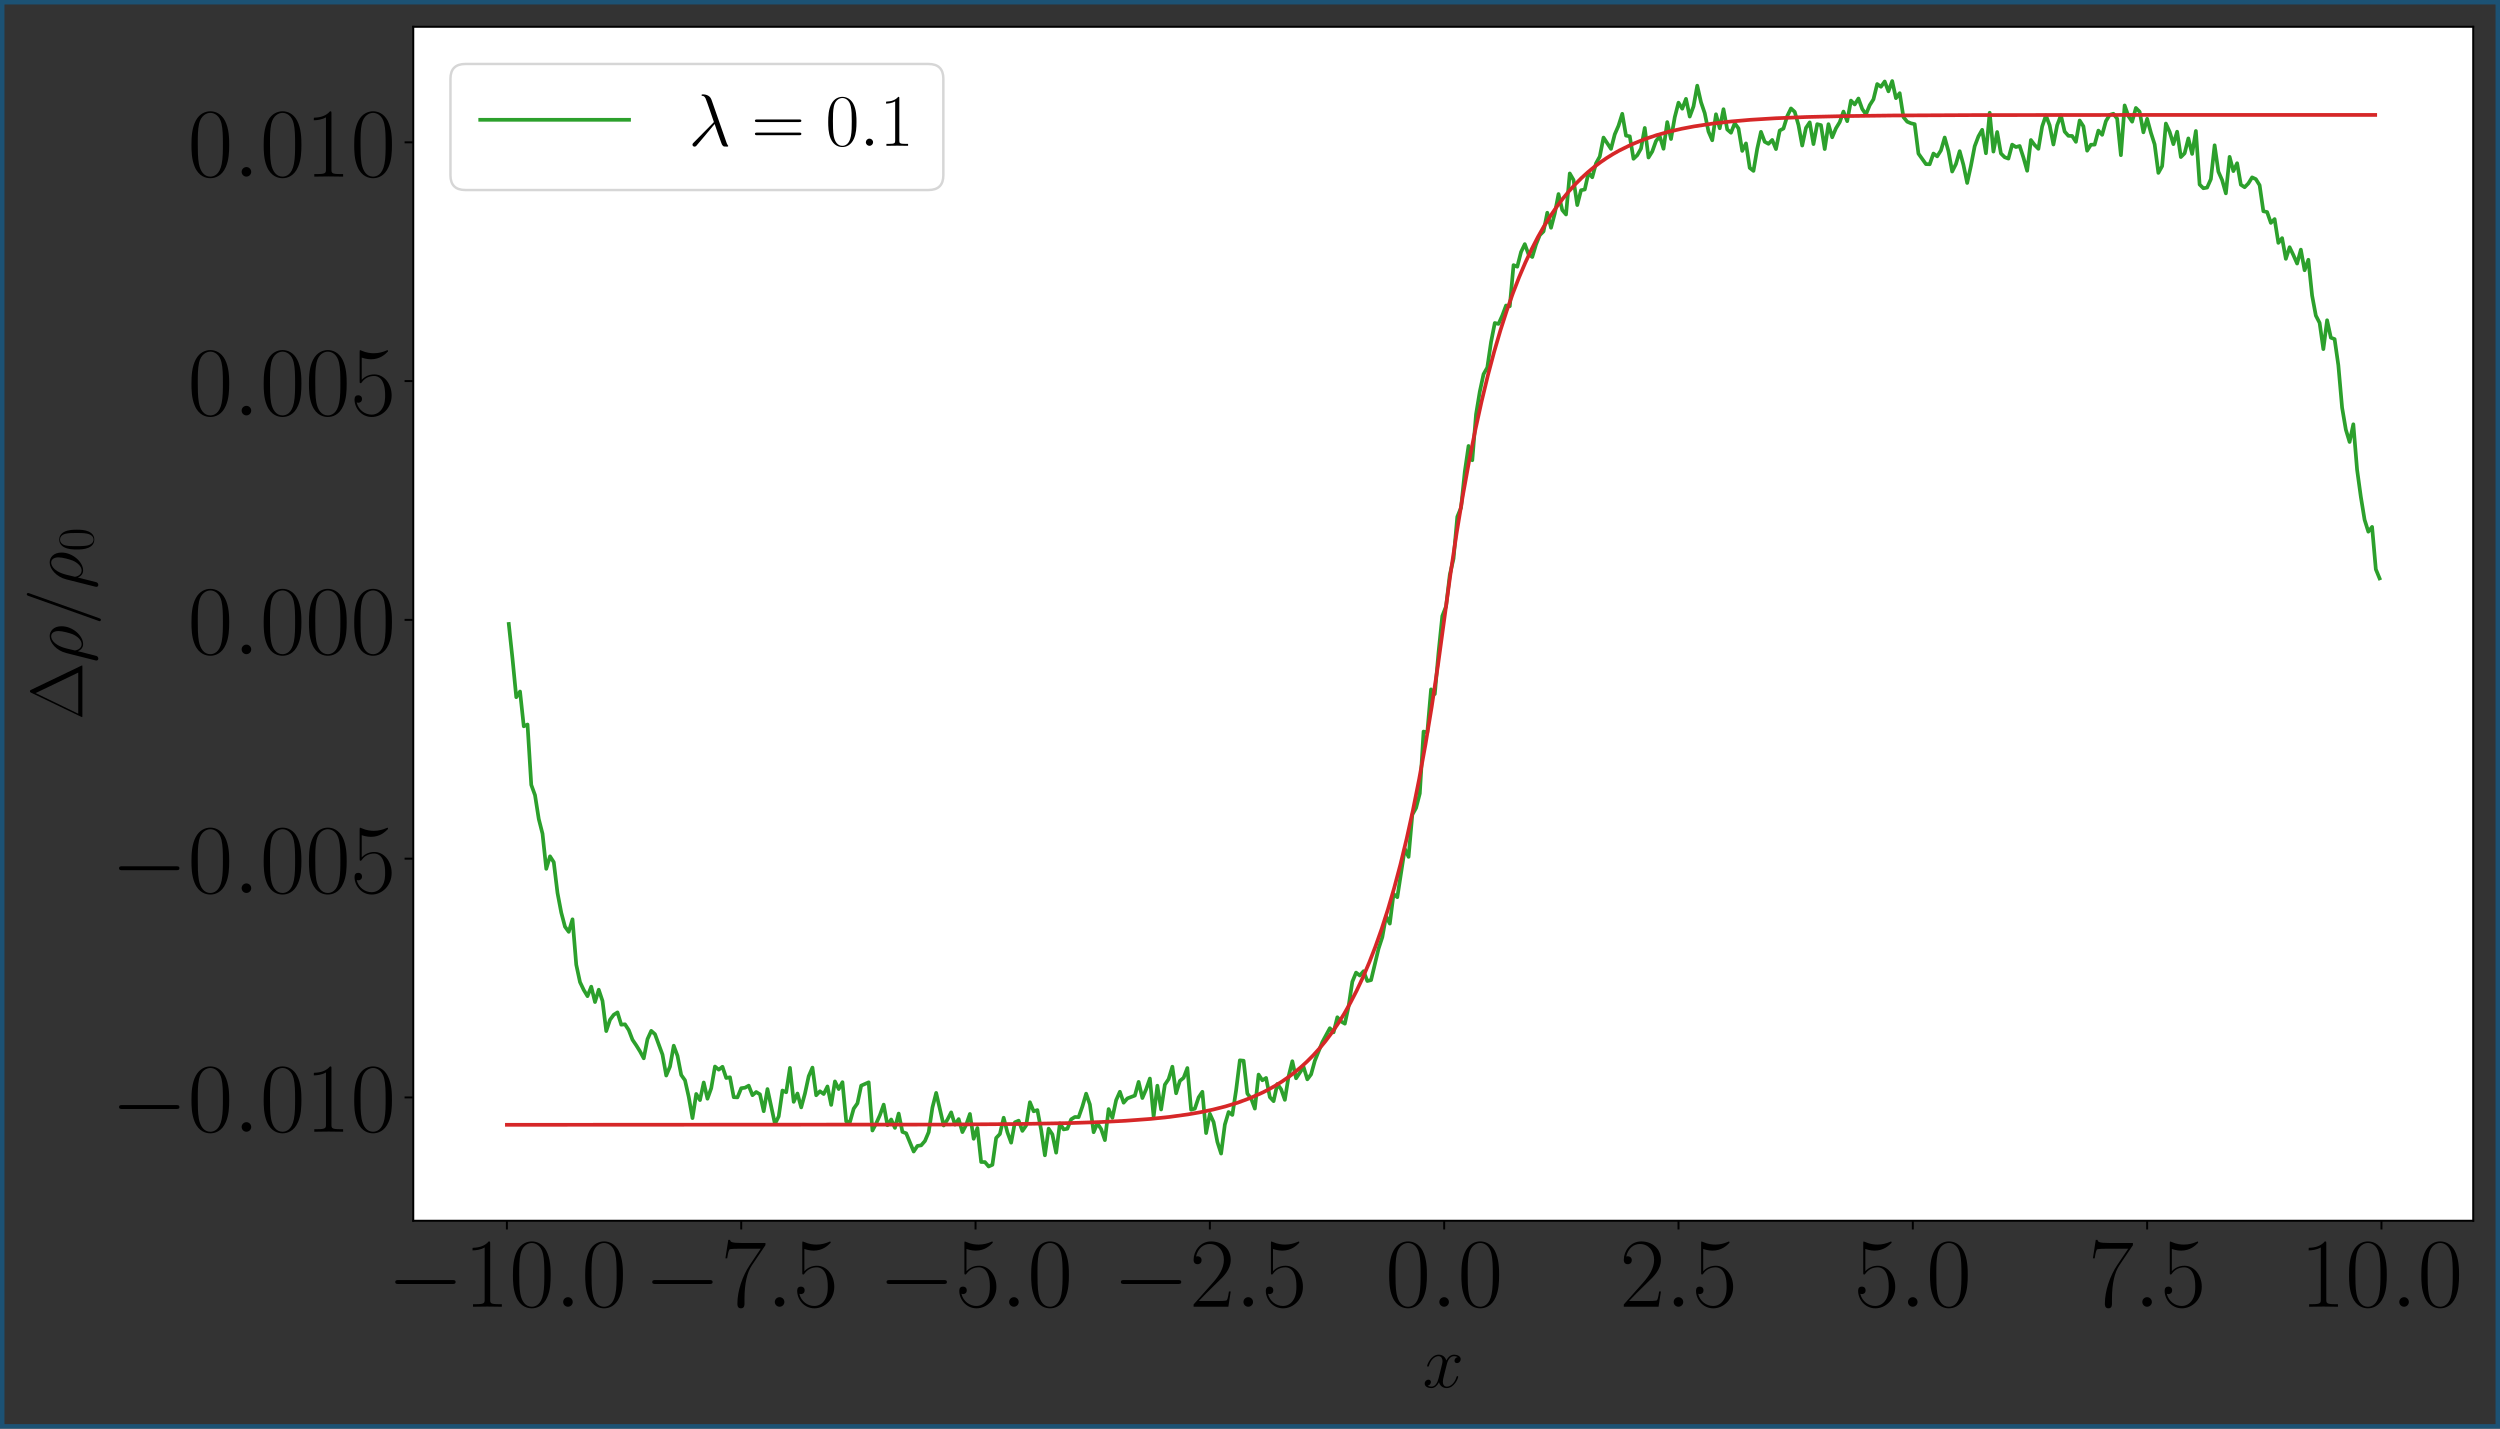 <?xml version="1.0" encoding="UTF-8" standalone="no"?>
<svg
   width="1008pt"
   height="576pt"
   viewBox="0 0 1008 576"
   version="1.1"
   id="svg9627"
   sodipodi:docname="rho_lambda01_1.svg"
   inkscape:version="1.2 (dc2aeda, 2022-05-15)"
   xmlns:inkscape="http://www.inkscape.org/namespaces/inkscape"
   xmlns:sodipodi="http://sodipodi.sourceforge.net/DTD/sodipodi-0.dtd"
   xmlns:xlink="http://www.w3.org/1999/xlink"
   xmlns="http://www.w3.org/2000/svg"
   xmlns:svg="http://www.w3.org/2000/svg">
  <rect x="0" y="0" width="1008" height="576" fill="#333333" stroke="none"/>
  <sodipodi:namedview
     id="namedview9629"
     pagecolor="#ffffff"
     bordercolor="#000000"
     borderopacity="0.25"
     inkscape:showpageshadow="2"
     inkscape:pageopacity="0.0"
     inkscape:pagecheckerboard="0"
     inkscape:deskcolor="#d1d1d1"
     inkscape:document-units="pt"
     showgrid="false"
     inkscape:zoom="0.32684716"
     inkscape:cx="286.06643"
     inkscape:cy="374.79292"
     inkscape:window-width="1390"
     inkscape:window-height="1205"
     inkscape:window-x="0"
     inkscape:window-y="23"
     inkscape:window-maximized="0"
     inkscape:current-layer="svg9627" />
  <defs
     id="defs9321">
    <g
       id="g9319">
      <g
         id="glyph-0-0" />
      <g
         id="glyph-0-1">
        <path
           d="M 26.25 -9.172 C 26.938 -9.172 27.656 -9.172 27.656 -9.969 C 27.656 -10.766 26.938 -10.766 26.25 -10.766 L 4.703 -10.766 C 4.031 -10.766 3.312 -10.766 3.312 -9.969 C 3.312 -9.172 4.031 -9.172 4.703 -9.172 Z M 26.25 -9.172 "
           id="path9261" />
      </g>
      <g
         id="glyph-1-0" />
      <g
         id="glyph-1-1">
        <path
           d="M 10.594 -25.453 C 10.594 -26.297 10.562 -26.344 10 -26.344 C 8.453 -24.469 6.094 -23.859 3.859 -23.781 C 3.75 -23.781 3.547 -23.781 3.5 -23.703 C 3.469 -23.625 3.469 -23.547 3.469 -22.719 C 4.703 -22.719 6.781 -22.953 8.375 -23.906 L 8.375 -2.906 C 8.375 -1.516 8.281 -1.031 4.859 -1.031 L 3.672 -1.031 L 3.672 0 C 5.578 -0.047 7.578 -0.078 9.484 -0.078 C 11.391 -0.078 13.391 -0.047 15.297 0 L 15.297 -1.031 L 14.109 -1.031 C 10.672 -1.031 10.594 -1.469 10.594 -2.906 Z M 10.594 -25.453 "
           id="path9265" />
      </g>
      <g
         id="glyph-1-2">
        <path
           d="M 16.734 -12.797 C 16.734 -15.219 16.688 -19.359 15.016 -22.547 C 13.547 -25.344 11.203 -26.344 9.125 -26.344 C 7.219 -26.344 4.781 -25.453 3.266 -22.594 C 1.672 -19.609 1.516 -15.891 1.516 -12.797 C 1.516 -10.516 1.547 -7.047 2.797 -4.031 C 4.5 0.078 7.578 0.641 9.125 0.641 C 10.953 0.641 13.75 -0.125 15.375 -3.906 C 16.578 -6.656 16.734 -9.875 16.734 -12.797 Z M 9.125 0 C 6.578 0 5.062 -2.188 4.5 -5.219 C 4.062 -7.578 4.062 -11 4.062 -13.234 C 4.062 -16.297 4.062 -18.844 4.578 -21.281 C 5.344 -24.656 7.578 -25.703 9.125 -25.703 C 10.766 -25.703 12.875 -24.625 13.625 -21.359 C 14.141 -19.078 14.188 -16.422 14.188 -13.234 C 14.188 -10.641 14.188 -7.453 13.703 -5.094 C 12.875 -0.75 10.516 0 9.125 0 Z M 9.125 0 "
           id="path9268" />
      </g>
      <g
         id="glyph-1-3">
        <path
           d="M 17.969 -24.828 L 17.969 -25.703 L 8.609 -25.703 C 3.938 -25.703 3.859 -26.219 3.703 -26.969 L 2.984 -26.969 L 1.828 -19.531 L 2.547 -19.531 C 2.672 -20.281 2.953 -22.312 3.422 -23.062 C 3.672 -23.391 6.609 -23.391 7.297 -23.391 L 16.062 -23.391 L 11.641 -16.812 C 8.688 -12.391 6.656 -6.422 6.656 -1.203 C 6.656 -0.719 6.656 0.641 8.094 0.641 C 9.516 0.641 9.516 -0.719 9.516 -1.234 L 9.516 -3.062 C 9.516 -9.609 10.641 -13.906 12.469 -16.656 Z M 17.969 -24.828 "
           id="path9271" />
      </g>
      <g
         id="glyph-1-4">
        <path
           d="M 4.547 -23.312 C 4.938 -23.156 6.578 -22.625 8.25 -22.625 C 11.953 -22.625 13.984 -24.625 15.141 -25.781 C 15.141 -26.094 15.141 -26.297 14.906 -26.297 C 14.859 -26.297 14.781 -26.297 14.469 -26.141 C 13.062 -25.547 11.438 -25.062 9.438 -25.062 C 8.25 -25.062 6.453 -25.219 4.5 -26.094 C 4.062 -26.297 3.984 -26.297 3.938 -26.297 C 3.75 -26.297 3.703 -26.25 3.703 -25.453 L 3.703 -13.906 C 3.703 -13.188 3.703 -12.984 4.109 -12.984 C 4.297 -12.984 4.391 -13.062 4.578 -13.344 C 5.859 -15.141 7.609 -15.891 9.609 -15.891 C 11 -15.891 13.984 -15.016 13.984 -8.203 C 13.984 -6.938 13.984 -4.625 12.797 -2.797 C 11.797 -1.156 10.234 -0.312 8.531 -0.312 C 5.891 -0.312 3.234 -2.156 2.516 -5.219 C 2.672 -5.188 2.984 -5.094 3.141 -5.094 C 3.672 -5.094 4.656 -5.375 4.656 -6.609 C 4.656 -7.688 3.906 -8.125 3.141 -8.125 C 2.234 -8.125 1.641 -7.578 1.641 -6.453 C 1.641 -2.984 4.391 0.641 8.609 0.641 C 12.703 0.641 16.609 -2.906 16.609 -8.047 C 16.609 -12.828 13.5 -16.531 9.641 -16.531 C 7.609 -16.531 5.891 -15.781 4.547 -14.344 Z M 4.547 -23.312 "
           id="path9274" />
      </g>
      <g
         id="glyph-1-5">
        <path
           d="M 16.609 -6.172 L 15.891 -6.172 C 15.5 -3.344 15.188 -2.875 15.016 -2.625 C 14.828 -2.312 11.953 -2.312 11.391 -2.312 L 3.75 -2.312 C 5.188 -3.859 7.969 -6.688 11.359 -9.969 C 13.781 -12.266 16.609 -14.984 16.609 -18.922 C 16.609 -23.625 12.875 -26.344 8.688 -26.344 C 4.297 -26.344 1.641 -22.469 1.641 -18.891 C 1.641 -17.328 2.797 -17.141 3.266 -17.141 C 3.672 -17.141 4.859 -17.375 4.859 -18.766 C 4.859 -20 3.828 -20.359 3.266 -20.359 C 3.031 -20.359 2.797 -20.328 2.625 -20.234 C 3.391 -23.625 5.703 -25.297 8.125 -25.297 C 11.594 -25.297 13.859 -22.547 13.859 -18.922 C 13.859 -15.453 11.828 -12.469 9.562 -9.875 L 1.641 -0.922 L 1.641 0 L 15.656 0 Z M 16.609 -6.172 "
           id="path9277" />
      </g>
      <g
         id="glyph-2-0" />
      <g
         id="glyph-2-1">
        <path
           d="M 7.328 -1.906 C 7.328 -3.062 6.375 -3.859 5.422 -3.859 C 4.266 -3.859 3.469 -2.906 3.469 -1.953 C 3.469 -0.797 4.422 0 5.375 0 C 6.531 0 7.328 -0.953 7.328 -1.906 Z M 7.328 -1.906 "
           id="path9281" />
      </g>
      <g
         id="glyph-3-0" />
      <g
         id="glyph-3-1">
        <path
           d="M 14.172 -12.203 C 13.219 -12.016 12.859 -11.297 12.859 -10.734 C 12.859 -10.016 13.422 -9.781 13.844 -9.781 C 14.734 -9.781 15.359 -10.547 15.359 -11.359 C 15.359 -12.609 13.922 -13.188 12.672 -13.188 C 10.844 -13.188 9.828 -11.391 9.562 -10.828 C 8.875 -13.062 7.031 -13.188 6.484 -13.188 C 3.438 -13.188 1.828 -9.266 1.828 -8.609 C 1.828 -8.484 1.938 -8.344 2.156 -8.344 C 2.391 -8.344 2.453 -8.516 2.516 -8.641 C 3.531 -11.953 5.531 -12.578 6.391 -12.578 C 7.734 -12.578 8.016 -11.328 8.016 -10.609 C 8.016 -9.953 7.828 -9.266 7.469 -7.828 L 6.453 -3.734 C 6.016 -1.938 5.141 -0.297 3.562 -0.297 C 3.406 -0.297 2.656 -0.297 2.031 -0.688 C 3.109 -0.891 3.344 -1.797 3.344 -2.156 C 3.344 -2.75 2.906 -3.109 2.328 -3.109 C 1.609 -3.109 0.844 -2.484 0.844 -1.531 C 0.844 -0.266 2.234 0.297 3.531 0.297 C 4.969 0.297 5.984 -0.844 6.609 -2.062 C 7.078 -0.297 8.578 0.297 9.688 0.297 C 12.734 0.297 14.344 -3.609 14.344 -4.281 C 14.344 -4.422 14.234 -4.547 14.047 -4.547 C 13.781 -4.547 13.75 -4.391 13.656 -4.156 C 12.859 -1.531 11.125 -0.297 9.781 -0.297 C 8.734 -0.297 8.156 -1.078 8.156 -2.297 C 8.156 -2.953 8.281 -3.438 8.766 -5.406 L 9.797 -9.469 C 10.25 -11.266 11.266 -12.578 12.641 -12.578 C 12.703 -12.578 13.547 -12.578 14.172 -12.203 Z M 14.172 -12.203 "
           id="path9285" />
      </g>
      <g
         id="glyph-3-2">
        <path
           d="M 9.234 -18.625 C 8.484 -20.75 6.125 -20.75 5.734 -20.75 C 5.562 -20.75 5.234 -20.75 5.234 -20.438 C 5.234 -20.203 5.406 -20.172 5.562 -20.141 C 6.016 -20.094 6.359 -20.031 6.844 -19.156 C 7.141 -18.594 10.219 -9.656 10.219 -9.594 C 10.219 -9.562 10.188 -9.531 9.953 -9.297 L 2.188 -1.438 C 1.828 -1.078 1.578 -0.844 1.578 -0.453 C 1.578 -0.031 1.938 0.328 2.422 0.328 C 2.547 0.328 2.875 0.266 3.047 0.094 C 3.531 -0.359 7.797 -5.594 10.516 -8.812 C 11.297 -6.484 12.25 -3.734 13.188 -1.219 C 13.328 -0.781 13.484 -0.359 13.906 0.031 C 14.203 0.297 14.25 0.297 15.094 0.297 L 15.656 0.297 C 15.781 0.297 15.984 0.297 15.984 0.062 C 15.984 -0.062 15.969 -0.094 15.844 -0.203 C 15.578 -0.531 15.359 -1.078 15.25 -1.438 Z M 9.234 -18.625 "
           id="path9288" />
      </g>
      <g
         id="glyph-3-3">
        <path
           d="M 5.5 -1.438 C 5.5 -2.297 4.781 -2.906 4.062 -2.906 C 3.203 -2.906 2.594 -2.188 2.594 -1.469 C 2.594 -0.594 3.312 0 4.031 0 C 4.906 0 5.5 -0.719 5.5 -1.438 Z M 5.5 -1.438 "
           id="path9291" />
      </g>
      <g
         id="glyph-4-0" />
      <g
         id="glyph-4-1">
        <path
           d="M -20.625 -12.141 C -21.125 -11.891 -21.125 -11.781 -21.125 -11.531 C -21.125 -11.172 -21.078 -11.156 -20.656 -10.938 L -0.516 -1.25 C -0.453 -1.219 -0.172 -1.109 -0.156 -1.109 C -0.031 -1.109 0 -1.141 0 -1.672 L 0 -21.375 C 0 -21.906 -0.031 -21.938 -0.156 -21.938 C -0.172 -21.938 -0.453 -21.812 -0.516 -21.797 Z M -18.859 -10.797 L -1.672 -19.062 L -1.672 -2.484 Z M -18.859 -10.797 "
           id="path9295" />
      </g>
      <g
         id="glyph-5-0" />
      <g
         id="glyph-5-1">
        <path
           d="M 5.172 -0.922 C 5.328 -0.891 5.5 -0.844 5.672 -0.844 C 6.125 -0.844 6.422 -1.203 6.422 -1.641 C 6.422 -2.094 6.125 -2.516 5.703 -2.688 C 5.438 -2.812 1.859 -3.641 -1.828 -4.609 C -0.328 -5.203 0.297 -6.312 0.297 -7.469 C 0.297 -10.844 -3.891 -14.672 -8.406 -14.672 C -11.594 -14.672 -13.188 -12.734 -13.188 -10.672 C -13.188 -8.047 -10.469 -4.844 -6.484 -3.859 Z M -0.297 -7.438 C -0.297 -5.406 -2.656 -4.906 -3.016 -4.906 C -3.203 -4.906 -6.031 -5.656 -6.484 -5.734 C -12.438 -7.266 -12.578 -10.188 -12.578 -10.641 C -12.578 -11.984 -11.359 -12.734 -9.594 -12.734 C -8.078 -12.734 -5.109 -11.922 -3.859 -11.422 C -1.797 -10.516 -0.297 -8.969 -0.297 -7.438 Z M -0.297 -7.438 "
           id="path9299" />
      </g>
      <g
         id="glyph-5-2">
        <path
           d="M -21.312 -12.828 C -21.344 -12.828 -21.797 -13 -21.844 -13 C -22.203 -13 -22.422 -12.703 -22.422 -12.469 C -22.422 -12.312 -22.422 -12.047 -21.766 -11.812 L 6.359 -1.797 C 6.391 -1.797 6.844 -1.609 6.906 -1.609 C 7.266 -1.609 7.469 -1.906 7.469 -2.156 C 7.469 -2.328 7.438 -2.594 6.812 -2.812 Z M -21.312 -12.828 "
           id="path9302" />
      </g>
      <g
         id="glyph-6-0" />
      <g
         id="glyph-6-1">
        <path
           d="M -6.719 -8.781 C -7.984 -8.781 -10.172 -8.766 -11.844 -7.891 C -13.312 -7.109 -13.828 -5.875 -13.828 -4.797 C -13.828 -3.781 -13.375 -2.516 -11.859 -1.719 C -10.297 -0.875 -8.344 -0.797 -6.719 -0.797 C -5.516 -0.797 -3.703 -0.812 -2.109 -1.469 C 0.047 -2.359 0.328 -3.969 0.328 -4.797 C 0.328 -5.75 -0.062 -7.219 -2.047 -8.078 C -3.5 -8.703 -5.188 -8.781 -6.719 -8.781 Z M 0 -4.797 C 0 -3.453 -1.156 -2.656 -2.734 -2.359 C -3.969 -2.141 -5.781 -2.141 -6.953 -2.141 C -8.562 -2.141 -9.891 -2.141 -11.172 -2.406 C -12.953 -2.797 -13.5 -3.969 -13.5 -4.797 C -13.5 -5.656 -12.938 -6.75 -11.219 -7.156 C -10.016 -7.422 -8.625 -7.453 -6.953 -7.453 C -5.594 -7.453 -3.906 -7.453 -2.672 -7.203 C -0.391 -6.75 0 -5.516 0 -4.797 Z M 0 -4.797 "
           id="path9306" />
      </g>
      <g
         id="glyph-7-0" />
      <g
         id="glyph-7-1">
        <path
           d="M 19.219 -9.594 C 19.672 -9.594 20.109 -9.594 20.109 -10.109 C 20.109 -10.641 19.609 -10.641 19.094 -10.641 L 2.391 -10.641 C 1.891 -10.641 1.375 -10.641 1.375 -10.109 C 1.375 -9.594 1.828 -9.594 2.266 -9.594 Z M 19.094 -4.281 C 19.609 -4.281 20.109 -4.281 20.109 -4.812 C 20.109 -5.328 19.672 -5.328 19.219 -5.328 L 2.266 -5.328 C 1.828 -5.328 1.375 -5.328 1.375 -4.812 C 1.375 -4.281 1.891 -4.281 2.391 -4.281 Z M 19.094 -4.281 "
           id="path9310" />
      </g>
      <g
         id="glyph-7-2">
        <path
           d="M 12.547 -9.594 C 12.547 -11.422 12.531 -14.531 11.266 -16.922 C 10.156 -19.016 8.406 -19.75 6.844 -19.75 C 5.406 -19.75 3.594 -19.094 2.453 -16.953 C 1.25 -14.703 1.141 -11.922 1.141 -9.594 C 1.141 -7.891 1.172 -5.297 2.094 -3.016 C 3.375 0.062 5.672 0.484 6.844 0.484 C 8.219 0.484 10.312 -0.094 11.531 -2.922 C 12.438 -4.984 12.547 -7.406 12.547 -9.594 Z M 6.844 0 C 4.938 0 3.797 -1.641 3.375 -3.922 C 3.047 -5.672 3.047 -8.25 3.047 -9.922 C 3.047 -12.219 3.047 -14.141 3.438 -15.969 C 4 -18.5 5.672 -19.281 6.844 -19.281 C 8.078 -19.281 9.656 -18.469 10.219 -16.016 C 10.609 -14.312 10.641 -12.312 10.641 -9.922 C 10.641 -7.984 10.641 -5.594 10.281 -3.828 C 9.656 -0.562 7.891 0 6.844 0 Z M 6.844 0 "
           id="path9313" />
      </g>
      <g
         id="glyph-7-3">
        <path
           d="M 7.953 -19.094 C 7.953 -19.734 7.922 -19.75 7.5 -19.75 C 6.344 -18.359 4.578 -17.906 2.906 -17.844 C 2.812 -17.844 2.656 -17.844 2.625 -17.781 C 2.594 -17.719 2.594 -17.672 2.594 -17.031 C 3.531 -17.031 5.078 -17.219 6.281 -17.938 L 6.281 -2.188 C 6.281 -1.141 6.219 -0.781 3.641 -0.781 L 2.75 -0.781 L 2.75 0 C 4.188 -0.031 5.672 -0.062 7.109 -0.062 C 8.547 -0.062 10.047 -0.031 11.484 0 L 11.484 -0.781 L 10.578 -0.781 C 8.016 -0.781 7.953 -1.109 7.953 -2.188 Z M 7.953 -19.094 "
           id="path9316" />
      </g>
    </g>
  </defs>
  <g
     id="g9902">
    <path
       fill-rule="nonzero"
       fill="rgb(100%, 100%, 100%)"
       fill-opacity="1"
       d="M 166.625 492.207 L 997.199 492.207 L 997.199 10.801 L 166.625 10.801 Z M 166.625 492.207 "
       id="path9325" />
    <path
       fill="none"
       stroke-width="0.8"
       stroke-linecap="butt"
       stroke-linejoin="round"
       stroke="rgb(0%, 0%, 0%)"
       stroke-opacity="1"
       stroke-miterlimit="10"
       d="M 204.379 83.793 L 204.379 80.293 "
       transform="matrix(1, 0, 0, -1, 0, 576)"
       id="path9327" />
    <g
       fill="rgb(0%, 0%, 0%)"
       fill-opacity="1"
       id="g9331">
      <use
         xlink:href="#glyph-0-1"
         x="156.049"
         y="526.88"
         id="use9329" />
    </g>
    <g
       fill="rgb(0%, 0%, 0%)"
       fill-opacity="1"
       id="g9337">
      <use
         xlink:href="#glyph-1-1"
         x="187.044"
         y="526.88"
         id="use9333" />
      <use
         xlink:href="#glyph-1-2"
         x="205.295"
         y="526.88"
         id="use9335" />
    </g>
    <g
       fill="rgb(0%, 0%, 0%)"
       fill-opacity="1"
       id="g9341">
      <use
         xlink:href="#glyph-2-1"
         x="223.596"
         y="526.88"
         id="use9339" />
    </g>
    <g
       fill="rgb(0%, 0%, 0%)"
       fill-opacity="1"
       id="g9345">
      <use
         xlink:href="#glyph-1-2"
         x="234.435"
         y="526.88"
         id="use9343" />
    </g>
    <path
       fill="none"
       stroke-width="0.8"
       stroke-linecap="butt"
       stroke-linejoin="round"
       stroke="rgb(0%, 0%, 0%)"
       stroke-opacity="1"
       stroke-miterlimit="10"
       d="M 298.859 83.793 L 298.859 80.293 "
       transform="matrix(1, 0, 0, -1, 0, 576)"
       id="path9347" />
    <g
       fill="rgb(0%, 0%, 0%)"
       fill-opacity="1"
       id="g9351">
      <use
         xlink:href="#glyph-0-1"
         x="259.665"
         y="526.88"
         id="use9349" />
    </g>
    <g
       fill="rgb(0%, 0%, 0%)"
       fill-opacity="1"
       id="g9355">
      <use
         xlink:href="#glyph-1-3"
         x="290.66"
         y="526.88"
         id="use9353" />
    </g>
    <g
       fill="rgb(0%, 0%, 0%)"
       fill-opacity="1"
       id="g9359">
      <use
         xlink:href="#glyph-2-1"
         x="308.936"
         y="526.88"
         id="use9357" />
    </g>
    <g
       fill="rgb(0%, 0%, 0%)"
       fill-opacity="1"
       id="g9363">
      <use
         xlink:href="#glyph-1-4"
         x="319.775"
         y="526.88"
         id="use9361" />
    </g>
    <path
       fill="none"
       stroke-width="0.8"
       stroke-linecap="butt"
       stroke-linejoin="round"
       stroke="rgb(0%, 0%, 0%)"
       stroke-opacity="1"
       stroke-miterlimit="10"
       d="M 393.336 83.793 L 393.336 80.293 "
       transform="matrix(1, 0, 0, -1, 0, 576)"
       id="path9365" />
    <g
       fill="rgb(0%, 0%, 0%)"
       fill-opacity="1"
       id="g9369">
      <use
         xlink:href="#glyph-0-1"
         x="354.142"
         y="526.88"
         id="use9367" />
    </g>
    <g
       fill="rgb(0%, 0%, 0%)"
       fill-opacity="1"
       id="g9373">
      <use
         xlink:href="#glyph-1-4"
         x="385.137"
         y="526.88"
         id="use9371" />
    </g>
    <g
       fill="rgb(0%, 0%, 0%)"
       fill-opacity="1"
       id="g9377">
      <use
         xlink:href="#glyph-2-1"
         x="403.414"
         y="526.88"
         id="use9375" />
    </g>
    <g
       fill="rgb(0%, 0%, 0%)"
       fill-opacity="1"
       id="g9381">
      <use
         xlink:href="#glyph-1-2"
         x="414.252"
         y="526.88"
         id="use9379" />
    </g>
    <path
       fill="none"
       stroke-width="0.8"
       stroke-linecap="butt"
       stroke-linejoin="round"
       stroke="rgb(0%, 0%, 0%)"
       stroke-opacity="1"
       stroke-miterlimit="10"
       d="M 487.812 83.793 L 487.812 80.293 "
       transform="matrix(1, 0, 0, -1, 0, 576)"
       id="path9383" />
    <g
       fill="rgb(0%, 0%, 0%)"
       fill-opacity="1"
       id="g9387">
      <use
         xlink:href="#glyph-0-1"
         x="448.62"
         y="526.88"
         id="use9385" />
    </g>
    <g
       fill="rgb(0%, 0%, 0%)"
       fill-opacity="1"
       id="g9391">
      <use
         xlink:href="#glyph-1-5"
         x="479.615"
         y="526.88"
         id="use9389" />
    </g>
    <g
       fill="rgb(0%, 0%, 0%)"
       fill-opacity="1"
       id="g9395">
      <use
         xlink:href="#glyph-2-1"
         x="497.891"
         y="526.88"
         id="use9393" />
    </g>
    <g
       fill="rgb(0%, 0%, 0%)"
       fill-opacity="1"
       id="g9399">
      <use
         xlink:href="#glyph-1-4"
         x="508.73"
         y="526.88"
         id="use9397" />
    </g>
    <path
       fill="none"
       stroke-width="0.8"
       stroke-linecap="butt"
       stroke-linejoin="round"
       stroke="rgb(0%, 0%, 0%)"
       stroke-opacity="1"
       stroke-miterlimit="10"
       d="M 582.293 83.793 L 582.293 80.293 "
       transform="matrix(1, 0, 0, -1, 0, 576)"
       id="path9401" />
    <g
       fill="rgb(0%, 0%, 0%)"
       fill-opacity="1"
       id="g9405">
      <use
         xlink:href="#glyph-1-2"
         x="558.596"
         y="526.88"
         id="use9403" />
    </g>
    <g
       fill="rgb(0%, 0%, 0%)"
       fill-opacity="1"
       id="g9409">
      <use
         xlink:href="#glyph-2-1"
         x="576.872"
         y="526.88"
         id="use9407" />
    </g>
    <g
       fill="rgb(0%, 0%, 0%)"
       fill-opacity="1"
       id="g9413">
      <use
         xlink:href="#glyph-1-2"
         x="587.711"
         y="526.88"
         id="use9411" />
    </g>
    <path
       fill="none"
       stroke-width="0.8"
       stroke-linecap="butt"
       stroke-linejoin="round"
       stroke="rgb(0%, 0%, 0%)"
       stroke-opacity="1"
       stroke-miterlimit="10"
       d="M 676.77 83.793 L 676.77 80.293 "
       transform="matrix(1, 0, 0, -1, 0, 576)"
       id="path9415" />
    <g
       fill="rgb(0%, 0%, 0%)"
       fill-opacity="1"
       id="g9419">
      <use
         xlink:href="#glyph-1-5"
         x="653.073"
         y="526.88"
         id="use9417" />
    </g>
    <g
       fill="rgb(0%, 0%, 0%)"
       fill-opacity="1"
       id="g9423">
      <use
         xlink:href="#glyph-2-1"
         x="671.35"
         y="526.88"
         id="use9421" />
    </g>
    <g
       fill="rgb(0%, 0%, 0%)"
       fill-opacity="1"
       id="g9427">
      <use
         xlink:href="#glyph-1-4"
         x="682.188"
         y="526.88"
         id="use9425" />
    </g>
    <path
       fill="none"
       stroke-width="0.8"
       stroke-linecap="butt"
       stroke-linejoin="round"
       stroke="rgb(0%, 0%, 0%)"
       stroke-opacity="1"
       stroke-miterlimit="10"
       d="M 771.246 83.793 L 771.246 80.293 "
       transform="matrix(1, 0, 0, -1, 0, 576)"
       id="path9429" />
    <g
       fill="rgb(0%, 0%, 0%)"
       fill-opacity="1"
       id="g9433">
      <use
         xlink:href="#glyph-1-4"
         x="747.551"
         y="526.88"
         id="use9431" />
    </g>
    <g
       fill="rgb(0%, 0%, 0%)"
       fill-opacity="1"
       id="g9437">
      <use
         xlink:href="#glyph-2-1"
         x="765.827"
         y="526.88"
         id="use9435" />
    </g>
    <g
       fill="rgb(0%, 0%, 0%)"
       fill-opacity="1"
       id="g9441">
      <use
         xlink:href="#glyph-1-2"
         x="776.666"
         y="526.88"
         id="use9439" />
    </g>
    <path
       fill="none"
       stroke-width="0.8"
       stroke-linecap="butt"
       stroke-linejoin="round"
       stroke="rgb(0%, 0%, 0%)"
       stroke-opacity="1"
       stroke-miterlimit="10"
       d="M 865.727 83.793 L 865.727 80.293 "
       transform="matrix(1, 0, 0, -1, 0, 576)"
       id="path9443" />
    <g
       fill="rgb(0%, 0%, 0%)"
       fill-opacity="1"
       id="g9447">
      <use
         xlink:href="#glyph-1-3"
         x="842.029"
         y="526.88"
         id="use9445" />
    </g>
    <g
       fill="rgb(0%, 0%, 0%)"
       fill-opacity="1"
       id="g9451">
      <use
         xlink:href="#glyph-2-1"
         x="860.305"
         y="526.88"
         id="use9449" />
    </g>
    <g
       fill="rgb(0%, 0%, 0%)"
       fill-opacity="1"
       id="g9455">
      <use
         xlink:href="#glyph-1-4"
         x="871.144"
         y="526.88"
         id="use9453" />
    </g>
    <path
       fill="none"
       stroke-width="0.8"
       stroke-linecap="butt"
       stroke-linejoin="round"
       stroke="rgb(0%, 0%, 0%)"
       stroke-opacity="1"
       stroke-miterlimit="10"
       d="M 960.203 83.793 L 960.203 80.293 "
       transform="matrix(1, 0, 0, -1, 0, 576)"
       id="path9457" />
    <g
       fill="rgb(0%, 0%, 0%)"
       fill-opacity="1"
       id="g9463">
      <use
         xlink:href="#glyph-1-1"
         x="927.369"
         y="526.88"
         id="use9459" />
      <use
         xlink:href="#glyph-1-2"
         x="945.62"
         y="526.88"
         id="use9461" />
    </g>
    <g
       fill="rgb(0%, 0%, 0%)"
       fill-opacity="1"
       id="g9467">
      <use
         xlink:href="#glyph-2-1"
         x="963.921"
         y="526.88"
         id="use9465" />
    </g>
    <g
       fill="rgb(0%, 0%, 0%)"
       fill-opacity="1"
       id="g9471">
      <use
         xlink:href="#glyph-1-2"
         x="974.76"
         y="526.88"
         id="use9469" />
    </g>
    <g
       fill="rgb(0%, 0%, 0%)"
       fill-opacity="1"
       id="g9475">
      <use
         xlink:href="#glyph-3-1"
         x="573.598"
         y="559.387"
         id="use9473" />
    </g>
    <path
       fill="none"
       stroke-width="0.8"
       stroke-linecap="butt"
       stroke-linejoin="round"
       stroke="rgb(0%, 0%, 0%)"
       stroke-opacity="1"
       stroke-miterlimit="10"
       d="M 166.625 133.516 L 163.125 133.516 "
       transform="matrix(1, 0, 0, -1, 0, 576)"
       id="path9477" />
    <g
       fill="rgb(0%, 0%, 0%)"
       fill-opacity="1"
       id="g9481">
      <use
         xlink:href="#glyph-0-1"
         x="44.688"
         y="456.319"
         id="use9479" />
    </g>
    <g
       fill="rgb(0%, 0%, 0%)"
       fill-opacity="1"
       id="g9485">
      <use
         xlink:href="#glyph-1-2"
         x="75.683"
         y="456.319"
         id="use9483" />
    </g>
    <g
       fill="rgb(0%, 0%, 0%)"
       fill-opacity="1"
       id="g9489">
      <use
         xlink:href="#glyph-2-1"
         x="93.959"
         y="456.319"
         id="use9487" />
    </g>
    <g
       fill="rgb(0%, 0%, 0%)"
       fill-opacity="1"
       id="g9497">
      <use
         xlink:href="#glyph-1-2"
         x="104.798"
         y="456.319"
         id="use9491" />
      <use
         xlink:href="#glyph-1-1"
         x="123.05"
         y="456.319"
         id="use9493" />
      <use
         xlink:href="#glyph-1-2"
         x="141.301"
         y="456.319"
         id="use9495" />
    </g>
    <path
       fill="none"
       stroke-width="0.8"
       stroke-linecap="butt"
       stroke-linejoin="round"
       stroke="rgb(0%, 0%, 0%)"
       stroke-opacity="1"
       stroke-miterlimit="10"
       d="M 166.625 229.793 L 163.125 229.793 "
       transform="matrix(1, 0, 0, -1, 0, 576)"
       id="path9499" />
    <g
       fill="rgb(0%, 0%, 0%)"
       fill-opacity="1"
       id="g9503">
      <use
         xlink:href="#glyph-0-1"
         x="44.688"
         y="360.043"
         id="use9501" />
    </g>
    <g
       fill="rgb(0%, 0%, 0%)"
       fill-opacity="1"
       id="g9507">
      <use
         xlink:href="#glyph-1-2"
         x="75.683"
         y="360.043"
         id="use9505" />
    </g>
    <g
       fill="rgb(0%, 0%, 0%)"
       fill-opacity="1"
       id="g9511">
      <use
         xlink:href="#glyph-2-1"
         x="93.959"
         y="360.043"
         id="use9509" />
    </g>
    <g
       fill="rgb(0%, 0%, 0%)"
       fill-opacity="1"
       id="g9519">
      <use
         xlink:href="#glyph-1-2"
         x="104.798"
         y="360.043"
         id="use9513" />
      <use
         xlink:href="#glyph-1-2"
         x="123.05"
         y="360.043"
         id="use9515" />
      <use
         xlink:href="#glyph-1-4"
         x="141.301"
         y="360.043"
         id="use9517" />
    </g>
    <path
       fill="none"
       stroke-width="0.8"
       stroke-linecap="butt"
       stroke-linejoin="round"
       stroke="rgb(0%, 0%, 0%)"
       stroke-opacity="1"
       stroke-miterlimit="10"
       d="M 166.625 326.07 L 163.125 326.07 "
       transform="matrix(1, 0, 0, -1, 0, 576)"
       id="path9521" />
    <g
       fill="rgb(0%, 0%, 0%)"
       fill-opacity="1"
       id="g9525">
      <use
         xlink:href="#glyph-1-2"
         x="75.683"
         y="263.767"
         id="use9523" />
    </g>
    <g
       fill="rgb(0%, 0%, 0%)"
       fill-opacity="1"
       id="g9529">
      <use
         xlink:href="#glyph-2-1"
         x="93.959"
         y="263.767"
         id="use9527" />
    </g>
    <g
       fill="rgb(0%, 0%, 0%)"
       fill-opacity="1"
       id="g9537">
      <use
         xlink:href="#glyph-1-2"
         x="104.798"
         y="263.767"
         id="use9531" />
      <use
         xlink:href="#glyph-1-2"
         x="123.05"
         y="263.767"
         id="use9533" />
      <use
         xlink:href="#glyph-1-2"
         x="141.301"
         y="263.767"
         id="use9535" />
    </g>
    <path
       fill="none"
       stroke-width="0.8"
       stroke-linecap="butt"
       stroke-linejoin="round"
       stroke="rgb(0%, 0%, 0%)"
       stroke-opacity="1"
       stroke-miterlimit="10"
       d="M 166.625 422.348 L 163.125 422.348 "
       transform="matrix(1, 0, 0, -1, 0, 576)"
       id="path9539" />
    <g
       fill="rgb(0%, 0%, 0%)"
       fill-opacity="1"
       id="g9543">
      <use
         xlink:href="#glyph-1-2"
         x="75.683"
         y="167.49"
         id="use9541" />
    </g>
    <g
       fill="rgb(0%, 0%, 0%)"
       fill-opacity="1"
       id="g9547">
      <use
         xlink:href="#glyph-2-1"
         x="93.959"
         y="167.49"
         id="use9545" />
    </g>
    <g
       fill="rgb(0%, 0%, 0%)"
       fill-opacity="1"
       id="g9555">
      <use
         xlink:href="#glyph-1-2"
         x="104.798"
         y="167.49"
         id="use9549" />
      <use
         xlink:href="#glyph-1-2"
         x="123.05"
         y="167.49"
         id="use9551" />
      <use
         xlink:href="#glyph-1-4"
         x="141.301"
         y="167.49"
         id="use9553" />
    </g>
    <path
       fill="none"
       stroke-width="0.8"
       stroke-linecap="butt"
       stroke-linejoin="round"
       stroke="rgb(0%, 0%, 0%)"
       stroke-opacity="1"
       stroke-miterlimit="10"
       d="M 166.625 518.621 L 163.125 518.621 "
       transform="matrix(1, 0, 0, -1, 0, 576)"
       id="path9557" />
    <g
       fill="rgb(0%, 0%, 0%)"
       fill-opacity="1"
       id="g9561">
      <use
         xlink:href="#glyph-1-2"
         x="75.683"
         y="71.214"
         id="use9559" />
    </g>
    <g
       fill="rgb(0%, 0%, 0%)"
       fill-opacity="1"
       id="g9565">
      <use
         xlink:href="#glyph-2-1"
         x="93.959"
         y="71.214"
         id="use9563" />
    </g>
    <g
       fill="rgb(0%, 0%, 0%)"
       fill-opacity="1"
       id="g9573">
      <use
         xlink:href="#glyph-1-2"
         x="104.798"
         y="71.214"
         id="use9567" />
      <use
         xlink:href="#glyph-1-1"
         x="123.05"
         y="71.214"
         id="use9569" />
      <use
         xlink:href="#glyph-1-2"
         x="141.301"
         y="71.214"
         id="use9571" />
    </g>
    <g
       fill="rgb(0%, 0%, 0%)"
       fill-opacity="1"
       id="g9577">
      <use
         xlink:href="#glyph-4-1"
         x="33.216"
         y="290.249"
         id="use9575" />
    </g>
    <g
       fill="rgb(0%, 0%, 0%)"
       fill-opacity="1"
       id="g9585">
      <use
         xlink:href="#glyph-5-1"
         x="33.216"
         y="267.173"
         id="use9579" />
      <use
         xlink:href="#glyph-5-2"
         x="33.216"
         y="252.08"
         id="use9581" />
      <use
         xlink:href="#glyph-5-1"
         x="33.216"
         y="237.464"
         id="use9583" />
    </g>
    <g
       fill="rgb(0%, 0%, 0%)"
       fill-opacity="1"
       id="g9589">
      <use
         xlink:href="#glyph-6-1"
         x="37.699"
         y="222.352"
         id="use9587" />
    </g>
    <path
       fill="none"
       stroke-width="1.5"
       stroke-linecap="square"
       stroke-linejoin="round"
       stroke="rgb(17.255%, 62.744%, 17.255%)"
       stroke-opacity="1"
       stroke-miterlimit="10"
       d="M 205.137 324.418 L 206.648 310.332 L 208.16 294.887 L 209.672 297.172 L 211.184 283.156 L 212.695 283.879 L 214.207 259.539 L 215.719 255.387 L 217.23 245.773 L 218.742 239.84 L 220.254 225.688 L 221.766 230.723 L 223.277 228.371 L 224.785 215.957 L 226.297 208.035 L 227.809 202.332 L 229.32 200.289 L 230.832 205.332 L 232.344 187.016 L 233.855 180.016 L 235.367 176.848 L 236.879 174.352 L 238.391 178.168 L 239.902 171.98 L 241.414 176.945 L 242.926 172.434 L 244.438 160.273 L 245.949 164.82 L 247.461 166.855 L 248.973 167.805 L 250.484 162.84 L 251.996 163.008 L 253.508 160.691 L 255.02 156.766 L 256.531 154.531 L 258.043 152.094 L 259.555 149.297 L 261.066 157.016 L 262.578 160.352 L 264.09 159.008 L 267.113 150.785 L 268.625 142.348 L 270.137 145.953 L 271.648 154.371 L 273.16 150.305 L 274.672 142.566 L 276.184 140.434 L 277.695 133.758 L 279.207 125.188 L 280.719 134.914 L 282.23 132.441 L 283.742 139.535 L 285.254 133 L 286.766 137.238 L 288.277 145.973 L 289.789 144.715 L 291.301 145.875 L 292.812 141.359 L 294.324 141.637 L 295.836 133.613 L 297.348 133.539 L 298.859 137.23 L 300.371 137.43 L 301.883 138.262 L 303.395 134.422 L 304.902 135.695 L 306.414 134.766 L 307.926 127.969 L 309.438 136.883 L 312.461 122.828 L 313.973 125.859 L 315.484 136.301 L 316.996 135.605 L 318.508 145.43 L 320.02 131.742 L 321.531 135.09 L 323.043 129.504 L 324.555 135.078 L 326.066 142.062 L 327.578 145.535 L 329.09 134.391 L 330.602 135.992 L 332.113 134.895 L 333.625 137.941 L 335.137 130.508 L 336.648 139.969 L 338.16 136.891 L 339.672 139.664 L 341.184 123.855 L 342.695 123.598 L 344.207 128.988 L 345.719 131.137 L 347.23 138.27 L 350.254 139.617 L 351.766 120.184 L 353.277 123.012 L 354.789 126.395 L 356.301 130.609 L 357.812 122.312 L 359.324 124.621 L 360.836 121.242 L 362.348 127.008 L 363.859 119.621 L 365.371 119.051 L 368.395 111.707 L 369.906 113.965 L 371.418 114.203 L 372.93 115.945 L 374.441 119.512 L 375.953 129.445 L 377.465 135.332 L 380.488 122.203 L 382 124.562 L 383.512 127.488 L 385.023 122.559 L 386.531 124.777 L 388.043 119.543 L 389.555 122.496 L 391.066 126.844 L 392.578 116.844 L 394.09 121.188 L 395.602 107.477 L 397.113 107.457 L 398.625 105.676 L 400.137 106.359 L 401.648 117.164 L 403.16 118.773 L 404.672 125.328 L 406.184 119.449 L 407.695 115.277 L 409.207 123.488 L 410.719 124.145 L 412.23 120.031 L 413.742 122.219 L 415.254 131.582 L 416.766 127.93 L 418.277 128.406 L 419.789 120.418 L 421.301 110.188 L 422.812 120.918 L 424.324 118.609 L 425.836 111.246 L 427.348 123.055 L 428.859 120.625 L 430.371 120.902 L 431.883 124.691 L 433.395 125.637 L 434.906 125.574 L 436.418 129.852 L 437.93 135.031 L 439.441 130.68 L 440.953 119.496 L 442.465 123.066 L 443.977 120.758 L 445.488 116.305 L 447 128.816 L 448.512 125.281 L 450.023 132.41 L 451.535 135.801 L 453.047 131.395 L 454.559 133.121 L 457.582 134.273 L 459.094 139.777 L 460.605 133.285 L 462.117 136.809 L 463.629 141.125 L 465.141 125.789 L 466.648 138.246 L 468.16 128.664 L 469.672 138.656 L 471.184 140.914 L 472.695 145.906 L 474.207 135.199 L 475.719 140.184 L 477.23 141.418 L 478.742 145.363 L 480.254 128.562 L 481.766 128.988 L 483.277 133.531 L 484.789 135.789 L 486.301 119.152 L 487.812 126.918 L 489.324 123.559 L 490.836 115.59 L 492.348 110.883 L 493.859 122.555 L 495.371 127.625 L 496.883 126.473 L 498.395 136.387 L 499.906 148.473 L 501.418 148.312 L 502.93 135.062 L 504.441 133.125 L 505.953 129.02 L 507.465 142.727 L 508.977 140.43 L 510.488 141.367 L 512 133.637 L 513.512 132.012 L 515.023 138.949 L 516.535 136.82 L 518.047 132.543 L 519.559 142.031 L 521.07 148.109 L 522.582 141.242 L 525.605 145.777 L 527.117 140.816 L 528.629 142.809 L 530.141 148.305 L 533.164 155.832 L 536.188 161.426 L 537.699 159.77 L 539.211 165.84 L 540.723 164.148 L 542.234 163.254 L 543.746 170.188 L 545.258 180.168 L 546.766 183.84 L 548.277 182.676 L 549.789 184.41 L 551.301 180.457 L 552.812 180.828 L 555.836 193.52 L 557.348 198.129 L 558.859 206.586 L 560.371 203.605 L 561.883 215.52 L 563.395 214.262 L 566.418 233.77 L 567.93 230.516 L 569.441 247.504 L 570.953 250.227 L 572.465 256.086 L 573.977 281.031 L 575.488 280.695 L 577 298.039 L 578.512 296.176 L 580.023 312.988 L 581.535 327.621 L 583.047 331.516 L 584.559 344.25 L 586.07 350.781 L 587.582 367.641 L 589.094 371.309 L 590.605 385.816 L 592.117 396.184 L 593.629 390.438 L 595.141 408.965 L 596.652 418.098 L 598.164 425.133 L 599.676 427.805 L 601.188 438.082 L 602.699 445.758 L 604.211 445.402 L 605.723 448.781 L 607.234 452.812 L 608.746 452.531 L 610.258 469.098 L 611.77 468.469 L 613.281 474.395 L 614.793 477.562 L 616.305 473.465 L 617.816 472.383 L 619.328 477.441 L 620.84 481.195 L 622.352 482.684 L 623.863 490.223 L 625.375 484.168 L 626.883 489.934 L 628.395 497.754 L 629.906 491.305 L 631.418 489.523 L 632.93 506.062 L 634.441 503.457 L 635.953 493.32 L 637.465 499.293 L 638.977 499.602 L 640.488 506.352 L 642 504.527 L 643.512 510.141 L 645.023 512.867 L 646.535 520.527 L 649.559 515.969 L 651.07 521.832 L 652.582 525.312 L 654.094 530.109 L 655.605 521.32 L 657.117 521.039 L 658.629 511.977 L 660.141 513.422 L 661.652 516.094 L 663.164 524.406 L 664.676 512.492 L 666.188 514.918 L 667.699 519.152 L 669.211 521.047 L 670.723 516.016 L 672.234 526.77 L 673.746 519.945 L 675.258 528.727 L 676.77 534.598 L 678.281 532.176 L 679.793 536.137 L 681.305 529.004 L 682.816 533.082 L 684.328 541.453 L 685.84 534.805 L 687.352 530.355 L 688.863 522.961 L 690.375 519.445 L 691.887 529.926 L 693.398 524.297 L 694.91 531.965 L 696.422 523.793 L 697.934 522.48 L 699.445 526.301 L 700.957 524.223 L 702.469 515.16 L 703.98 518.176 L 705.492 508.305 L 707 507.098 L 708.512 516.008 L 710.023 522.836 L 711.535 518.84 L 713.047 518.012 L 714.559 519.566 L 716.07 515.891 L 717.582 523.359 L 719.094 524.191 L 720.605 529.148 L 722.117 532.277 L 723.629 530.895 L 725.141 525.574 L 726.652 517.32 L 728.164 524.43 L 729.676 526.66 L 731.188 517.906 L 732.699 525.938 L 734.211 525.547 L 735.723 515.906 L 737.234 525.93 L 738.746 520.652 L 740.258 524.27 L 741.77 526.746 L 743.281 531.008 L 744.793 527.148 L 746.305 535.438 L 747.816 533.883 L 749.328 536.273 L 750.84 532.066 L 752.352 529.879 L 753.863 533.578 L 755.375 535.945 L 756.887 542.109 L 758.398 541.023 L 759.91 543.145 L 761.422 539.176 L 762.934 543.316 L 764.445 536.418 L 765.957 538.43 L 767.469 528.773 L 768.98 526.934 L 770.492 526.285 L 772.004 525.938 L 773.516 514.059 L 776.539 509.828 L 778.051 509.773 L 779.562 514.086 L 781.074 512.957 L 782.586 515.355 L 784.098 520.547 L 785.609 515.062 L 787.117 506.84 L 788.629 509.852 L 790.141 515.039 L 791.652 509.543 L 793.164 502.238 L 794.676 509.102 L 796.188 517.016 L 797.699 521.004 L 799.211 523.66 L 800.723 514.211 L 802.234 530.535 L 803.746 514.883 L 805.258 522.77 L 806.77 514.129 L 808.281 512.605 L 809.793 512.051 L 811.305 517.684 L 812.816 516.711 L 814.328 517.133 L 815.84 512.496 L 817.352 507.145 L 818.863 519.539 L 820.375 517.52 L 821.887 515.992 L 823.398 525.004 L 824.91 529.449 L 826.422 525.473 L 827.934 517.742 L 829.445 525.504 L 830.957 529.5 L 832.469 522.945 L 833.98 521.238 L 835.492 521.172 L 837.004 518.816 L 838.516 527.41 L 840.027 525.074 L 841.539 515.246 L 843.051 517.645 L 844.562 517.695 L 846.074 523.34 L 847.586 521.645 L 849.098 527.145 L 850.609 529.668 L 852.121 530.129 L 853.633 528.156 L 855.145 513.434 L 856.656 533.488 L 858.168 529.191 L 859.68 526.941 L 861.191 532.465 L 862.703 530.957 L 864.215 522.652 L 865.727 528.098 L 867.234 522.516 L 868.746 517.801 L 870.258 506.297 L 871.77 509.02 L 873.281 526.184 L 874.793 522.867 L 876.305 517.887 L 877.816 522.902 L 879.328 512.68 L 880.84 514.199 L 882.352 520.191 L 883.863 513.945 L 885.375 523.18 L 886.887 501.605 L 888.398 500.098 L 889.91 500.367 L 891.422 503.785 L 892.934 517.418 L 894.445 506.809 L 895.957 503.387 L 897.469 498.047 L 898.98 512.75 L 900.492 507.008 L 902.004 510.184 L 903.516 501.523 L 905.027 500.508 L 906.539 502.043 L 908.051 504.48 L 909.562 503.773 L 911.074 501.324 L 912.586 490.832 L 914.098 490.508 L 915.609 486.137 L 917.121 487.664 L 918.633 478.082 L 920.145 479.98 L 921.656 471.641 L 923.168 476.324 L 924.68 473.176 L 926.191 469.742 L 927.703 475.336 L 929.215 467.039 L 930.727 471.266 L 932.238 456.84 L 933.75 448.75 L 935.262 445.824 L 936.773 435.242 L 938.285 446.867 L 939.797 439.844 L 941.309 439.277 L 942.82 428.75 L 944.332 411.648 L 945.844 402.766 L 947.352 397.805 L 948.863 404.926 L 950.375 386.617 L 951.887 375.695 L 953.398 366.445 L 954.91 361.625 L 956.422 363.543 L 957.934 346.461 L 959.445 342.785 "
       transform="matrix(1, 0, 0, -1, 0, 576)"
       id="path9591" />
    <path
       fill="none"
       stroke-width="1.5"
       stroke-linecap="square"
       stroke-linejoin="round"
       stroke="rgb(83.92%, 15.294%, 15.686%)"
       stroke-opacity="1"
       stroke-miterlimit="10"
       d="M 204.379 122.477 L 380.738 122.578 L 410.973 122.801 L 431.125 123.172 L 443.723 123.594 L 453.801 124.105 L 463.879 124.855 L 471.438 125.641 L 478.996 126.68 L 484.035 127.555 L 489.074 128.613 L 494.113 129.891 L 499.152 131.438 L 504.191 133.305 L 509.227 135.562 L 511.746 136.863 L 514.266 138.289 L 516.785 139.859 L 519.305 141.586 L 521.824 143.48 L 524.344 145.566 L 526.863 147.859 L 529.383 150.379 L 531.902 153.148 L 534.422 156.195 L 536.941 159.539 L 539.461 163.219 L 541.98 167.266 L 544.5 171.711 L 547.02 176.598 L 549.539 181.969 L 552.059 187.875 L 554.578 194.367 L 557.098 201.5 L 559.617 209.344 L 562.137 217.969 L 564.656 227.445 L 567.176 237.867 L 569.695 249.32 L 572.215 261.91 L 574.734 275.75 L 577.254 290.961 L 579.773 307.688 L 584.812 344.453 L 587.328 361.18 L 589.848 376.391 L 592.367 390.23 L 594.887 402.82 L 597.406 414.273 L 599.926 424.695 L 602.445 434.172 L 604.965 442.797 L 607.484 450.641 L 610.004 457.773 L 612.523 464.266 L 615.043 470.172 L 617.562 475.543 L 620.082 480.43 L 622.602 484.875 L 625.121 488.922 L 627.641 492.602 L 630.16 495.945 L 632.68 498.992 L 635.199 501.762 L 637.719 504.281 L 640.238 506.574 L 642.758 508.66 L 645.277 510.555 L 647.797 512.281 L 650.316 513.852 L 652.836 515.277 L 657.875 517.758 L 662.914 519.812 L 667.949 521.512 L 672.988 522.918 L 678.027 524.082 L 683.066 525.043 L 690.625 526.188 L 698.184 527.047 L 705.742 527.695 L 715.82 528.316 L 728.418 528.824 L 743.535 529.188 L 763.688 529.441 L 796.441 529.602 L 869.504 529.66 L 957.684 529.664 "
       transform="matrix(1, 0, 0, -1, 0, 576)"
       id="path9593" />
    <path
       fill="none"
       stroke-width="0.8"
       stroke-linecap="square"
       stroke-linejoin="miter"
       stroke="rgb(0%, 0%, 0%)"
       stroke-opacity="1"
       stroke-miterlimit="10"
       d="M 166.625 83.793 L 166.625 565.199 "
       transform="matrix(1, 0, 0, -1, 0, 576)"
       id="path9595" />
    <path
       fill="none"
       stroke-width="0.8"
       stroke-linecap="square"
       stroke-linejoin="miter"
       stroke="rgb(0%, 0%, 0%)"
       stroke-opacity="1"
       stroke-miterlimit="10"
       d="M 997.199 83.793 L 997.199 565.199 "
       transform="matrix(1, 0, 0, -1, 0, 576)"
       id="path9597" />
    <path
       fill="none"
       stroke-width="0.8"
       stroke-linecap="square"
       stroke-linejoin="miter"
       stroke="rgb(0%, 0%, 0%)"
       stroke-opacity="1"
       stroke-miterlimit="10"
       d="M 166.625 83.793 L 997.199 83.793 "
       transform="matrix(1, 0, 0, -1, 0, 576)"
       id="path9599" />
    <path
       fill="none"
       stroke-width="0.8"
       stroke-linecap="square"
       stroke-linejoin="miter"
       stroke="rgb(0%, 0%, 0%)"
       stroke-opacity="1"
       stroke-miterlimit="10"
       d="M 166.625 565.199 L 997.199 565.199 "
       transform="matrix(1, 0, 0, -1, 0, 576)"
       id="path9601" />
    <path
       fill-rule="nonzero"
       fill="rgb(100%, 100%, 100%)"
       fill-opacity="0.8"
       stroke-width="1"
       stroke-linecap="butt"
       stroke-linejoin="miter"
       stroke="rgb(79.999%, 79.999%, 79.999%)"
       stroke-opacity="0.8"
       stroke-miterlimit="10"
       d="M 187.625 499.387 L 374.359 499.387 C 378.359 499.387 380.359 501.387 380.359 505.387 L 380.359 544.199 C 380.359 548.199 378.359 550.199 374.359 550.199 L 187.625 550.199 C 183.625 550.199 181.625 548.199 181.625 544.199 L 181.625 505.387 C 181.625 501.387 183.625 499.387 187.625 499.387 Z M 187.625 499.387 "
       transform="matrix(1, 0, 0, -1, 0, 576)"
       id="path9603" />
    <path
       fill="none"
       stroke-width="1.5"
       stroke-linecap="square"
       stroke-linejoin="round"
       stroke="rgb(17.255%, 62.744%, 17.255%)"
       stroke-opacity="1"
       stroke-miterlimit="10"
       d="M 193.625 527.699 L 253.625 527.699 "
       transform="matrix(1, 0, 0, -1, 0, 576)"
       id="path9605" />
    <g
       fill="rgb(0%, 0%, 0%)"
       fill-opacity="1"
       id="g9609">
      <use
         xlink:href="#glyph-3-2"
         x="277.627"
         y="58.8"
         id="use9607" />
    </g>
    <g
       fill="rgb(0%, 0%, 0%)"
       fill-opacity="1"
       id="g9613">
      <use
         xlink:href="#glyph-7-1"
         x="303"
         y="58.8"
         id="use9611" />
    </g>
    <g
       fill="rgb(0%, 0%, 0%)"
       fill-opacity="1"
       id="g9617">
      <use
         xlink:href="#glyph-7-2"
         x="332.791"
         y="58.8"
         id="use9615" />
    </g>
    <g
       fill="rgb(0%, 0%, 0%)"
       fill-opacity="1"
       id="g9621">
      <use
         xlink:href="#glyph-3-3"
         x="346.524"
         y="58.8"
         id="use9619" />
    </g>
    <g
       fill="rgb(0%, 0%, 0%)"
       fill-opacity="1"
       id="g9625">
      <use
         xlink:href="#glyph-7-3"
         x="354.653"
         y="58.8"
         id="use9623" />
    </g>
    <rect
       style="fill:none;stroke:#1c5274;stroke-width:3.596"
       id="rect9748"
       width="1008"
       height="576"
       x="0"
       y="0" />
  </g>
</svg>
